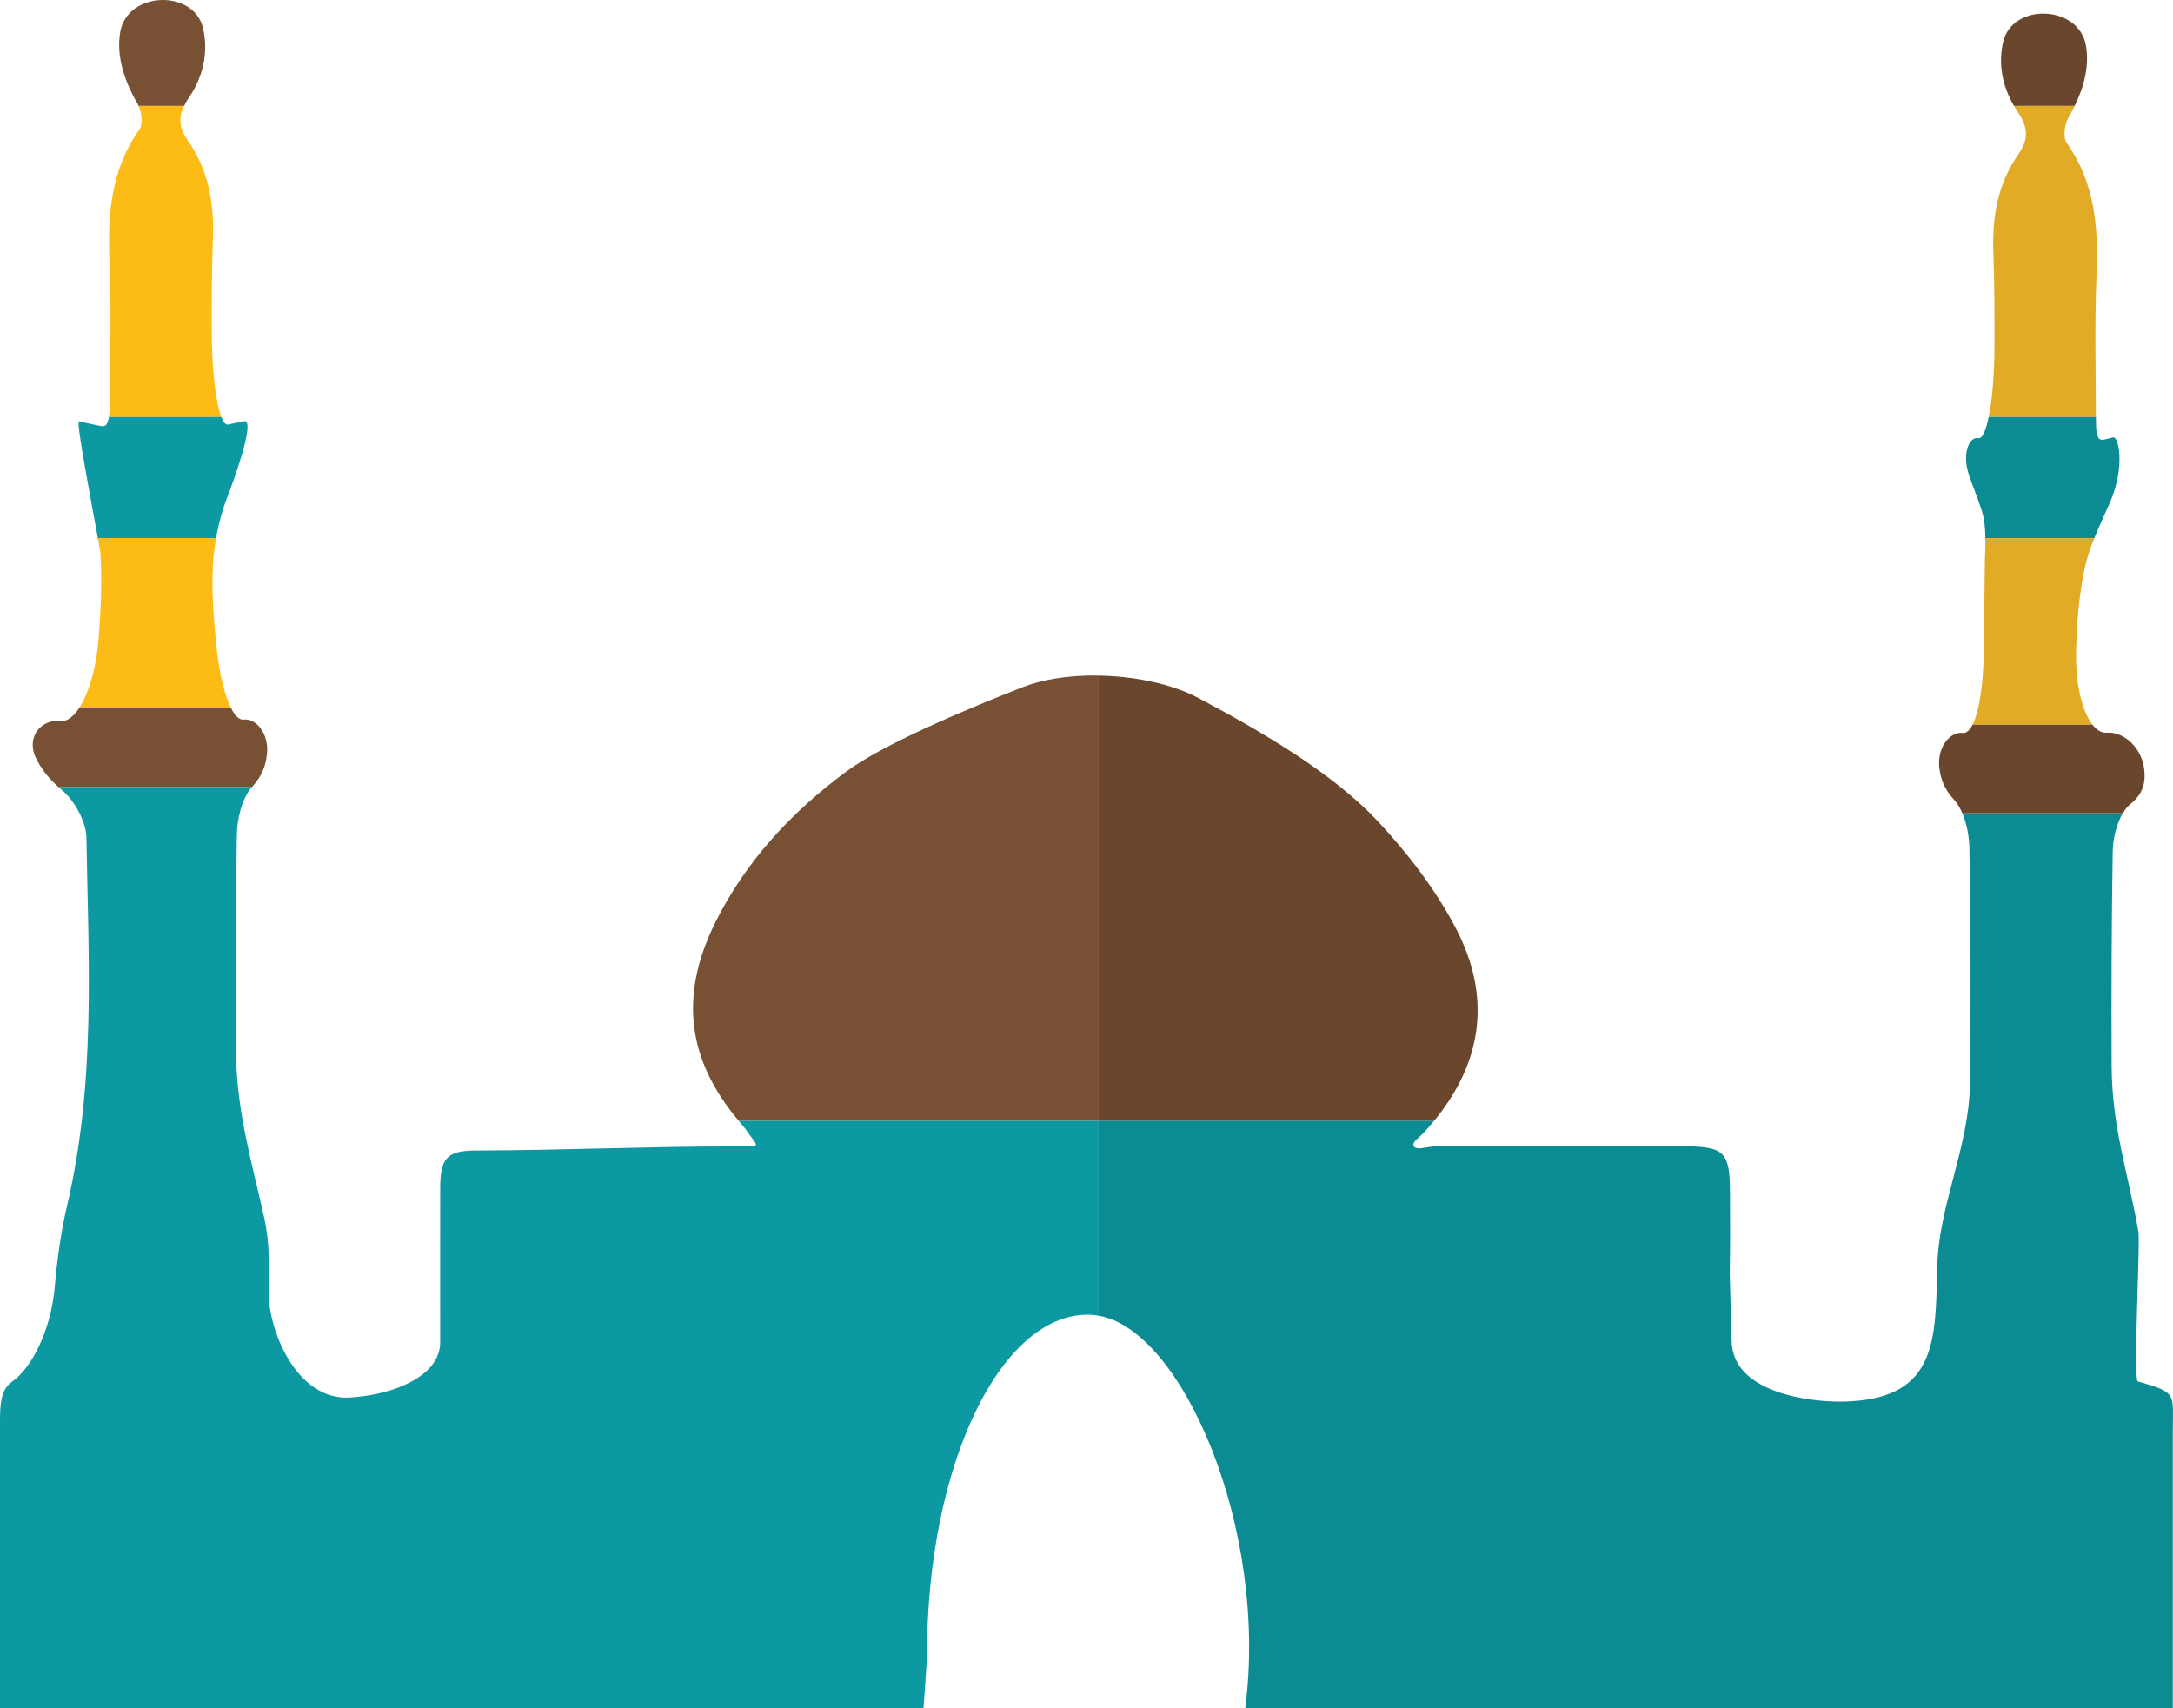 <?xml version="1.0" encoding="iso-8859-1"?>
<!-- Generator: Adobe Illustrator 17.0.0, SVG Export Plug-In . SVG Version: 6.00 Build 0)  -->
<!DOCTYPE svg PUBLIC "-//W3C//DTD SVG 1.1//EN" "http://www.w3.org/Graphics/SVG/1.1/DTD/svg11.dtd">
<svg version="1.1" id="Objects1" xmlns="http://www.w3.org/2000/svg" xmlns:xlink="http://www.w3.org/1999/xlink" x="0px" y="0px"
	 width="149.016px" height="117.143px" viewBox="0 0 149.016 117.143" style="enable-background:new 0 0 149.016 117.143;"
	 xml:space="preserve">
<g>
	<path style="fill:#785033;" d="M75.026,46.324c-1.78,0-3.512,0.258-4.901,0.802c-4.287,1.683-9.641,3.971-12.091,5.784
		c-3.739,2.762-6.916,6.162-9.009,10.405c-2.459,5-1.882,9.377,1.636,13.551h24.678V46.332
		C75.234,46.33,75.131,46.324,75.026,46.324z"/>
	<path style="fill:#69462C;" d="M99.822,63.63c-1.384-2.642-3.256-5.079-5.296-7.271c-3.069-3.289-7.8-6.079-12.327-8.483
		c-1.833-0.975-4.379-1.505-6.86-1.543v30.534h23.003C101.653,72.848,102.312,68.363,99.822,63.63z"/>
	<path style="fill:#785033;" d="M12.946,6.708c1.044-1.524,1.339-3.207,0.979-4.77C13.299-0.76,8.718-0.614,8.243,2.207
		C7.994,3.713,8.402,5.342,9.448,7.141C9.469,7.176,9.48,7.226,9.5,7.265h3.126C12.712,7.086,12.813,6.902,12.946,6.708z"/>
	<path style="fill:#FDBB16;" d="M14.522,22.842c-0.008-2.182,0-4.345,0.077-6.502c0.089-2.456-0.316-4.687-1.716-6.695
		c-0.584-0.843-0.667-1.542-0.258-2.38H9.5c0.224,0.482,0.308,1.262,0.062,1.61c-1.969,2.771-2.185,5.864-2.052,9.111
		c0.136,3.187,0.031,6.391,0.023,9.586c0,0.258-0.014,0.512-0.029,0.765c-0.007,0.09-0.02,0.175-0.032,0.258h7.705
		C14.803,27.637,14.532,25.45,14.522,22.842z"/>
	<path style="fill:#0D99A1;" d="M15.659,33.902c0.129-0.331,1.977-5.21,1.063-5.018c-0.383,0.08-0.729,0.155-1.084,0.229
		c-0.163,0.034-0.319-0.157-0.462-0.519H7.472c-0.054,0.305-0.152,0.545-0.251,0.582c-0.109,0.04-0.174,0.065-0.236,0.056
		c-0.522-0.102-1.044-0.225-1.569-0.343c-0.225-0.051,0.86,5.62,1.296,8.013h8.106C14.992,35.889,15.258,34.914,15.659,33.902z"/>
	<path style="fill:#FDBB16;" d="M14.599,38.781c0.034-0.656,0.114-1.272,0.219-1.879H6.711c0.102,0.557,0.168,0.937,0.175,1.025
		c0.123,1.966,0.028,3.933-0.126,5.897c-0.161,2.02-0.682,3.76-1.344,4.752h10.435c-0.467-0.907-0.845-2.533-1.026-4.42
		C14.651,42.367,14.503,40.579,14.599,38.781z"/>
	<path style="fill:#785033;" d="M17.308,53.935c0.679-0.737,0.93-1.492,1.002-2.261c0.132-1.383-0.754-2.429-1.597-2.328
		c-0.304,0.035-0.598-0.252-0.862-0.77H5.416c-0.403,0.607-0.862,0.936-1.321,0.877c-1.21-0.154-2.324,1.047-1.645,2.499
		c0.334,0.711,0.845,1.387,1.555,2.014h13.279C17.292,53.955,17.299,53.944,17.308,53.935z"/>
	<path style="fill:#0D99A1;" d="M50.661,76.866c0.104,0.125,0.203,0.249,0.313,0.373c0.2,0.227,0.395,0.552,0.617,0.834
		c0.353,0.445,0.353,0.544-0.237,0.544c-0.396,0-0.729,0-1.066,0c-5.896,0-11.787,0.267-17.676,0.279
		c-2,0.006-2.416,0.573-2.425,2.571c-0.009,3.307-0.001,7.296-0.001,10.604c0,0.31-0.064,0.598-0.17,0.871
		c-0.69,1.746-3.412,2.741-6.039,2.894c-3.651,0.215-5.633-4.66-5.555-7.395c0.05-1.659,0.059-3.312-0.303-4.931
		c-0.905-4.065-1.906-7.317-1.943-11.543c-0.036-4.88-0.017-9.773,0.065-14.659c0.015-1.127,0.335-2.552,1.041-3.343H4.004
		c0.088,0.076,0.165,0.156,0.258,0.23c0.778,0.627,1.646,2.118,1.664,3.223c0.149,8.754,0.648,16.888-1.35,25.371
		c-0.385,1.633-0.653,3.547-0.822,5.47c-0.27,3.048-1.622,5.577-2.906,6.475C0.22,95.17,0,95.848,0,97.314c0,3.634,0,7.266,0,10.903
		c0,1.302,0,7.609,0,8.926c1.509,0,15.541,0,30.017,0c16.037,0,32.617,0,33.312,0c0.032-0.367,0.242-3.305,0.242-3.688
		c0-12.872,4.982-23.3,11.019-23.3c0.145,0,0.293,0.013,0.437,0.022c0.104,0.011,0.208,0.033,0.312,0.049v-13.36H50.661z"/>
	<path style="fill:#0B8C92;" d="M146.605,94.731c-0.333-0.098,0.168-9.481,0.039-10.256c-0.713-4.119-1.826-7.152-1.837-11.458
		c-0.02-4.889-0.007-9.777,0.075-14.664c0.015-0.823,0.254-1.856,0.697-2.592h-11.013c0.32,0.743,0.475,1.638,0.489,2.407
		c0.083,5.373,0.114,10.749,0.037,16.129c-0.059,4.412-2.146,8.311-2.246,12.611c-0.111,4.978-0.043,8.836-5.914,9.188
		c-2.246,0.146-7.062-0.376-8.007-3.132c-0.105-0.306-0.176-0.632-0.176-0.996c0-0.116-0.13-4.292-0.13-4.644
		c0.045-3.3,0.016-2.065,0.016-5.369c0-2.79-0.252-3.339-2.973-3.339c-5.727,0-11.459,0-17.18,0c-0.316,0-0.637,0.074-0.998,0.123
		c-0.548,0.084-0.735-0.233-0.373-0.568c0.239-0.224,0.439-0.4,0.64-0.622c0.205-0.227,0.4-0.453,0.589-0.684H75.339v13.36
		c5.743,0.95,11.665,14.687,10.054,26.916c3.001,0,18.536,0,33.534,0c14.236,0,27.987,0,30.075,0c0-1.312,0-6.687,0-7.988
		c0-3.636,0-7.268,0-10.905C149.002,95.521,149.354,95.521,146.605,94.731z"/>
	<path style="fill:#69462C;" d="M143.048,3.14c-0.472-2.82-5.054-2.966-5.679-0.267c-0.33,1.432-0.1,2.97,0.747,4.392h4.154
		C142.996,5.783,143.263,4.417,143.048,3.14z"/>
	<path style="fill:#E1AB25;" d="M143.726,28.502c-0.005-3.194-0.091-6.394,0.044-9.583c0.133-3.246-0.076-6.337-2.04-9.11
		c-0.269-0.377-0.153-1.274,0.113-1.738c0.159-0.273,0.3-0.541,0.428-0.806h-4.154c0.074,0.126,0.146,0.252,0.23,0.376
		c0.759,1.105,0.775,1.913,0.065,2.936c-1.395,2.011-1.804,4.239-1.715,6.696c0.076,2.159,0.082,4.32,0.076,6.502
		c-0.008,1.956-0.16,3.675-0.395,4.819h7.349C143.727,28.565,143.726,28.533,143.726,28.502z"/>
	<path style="fill:#0B8C92;" d="M144.695,34.447c1.049-2.42,0.607-4.548,0.208-4.45c-0.232,0.062-0.461,0.116-0.722,0.17
		c-0.061,0.011-0.106-0.019-0.203-0.062c-0.108-0.046-0.224-0.415-0.235-0.836c-0.008-0.221-0.014-0.447-0.016-0.674h-7.349
		c-0.196,0.958-0.449,1.513-0.722,1.453c-0.592-0.126-1.12,1.024-0.654,2.456c0.231,0.729,0.55,1.408,0.916,2.57
		c0.176,0.561,0.225,1.19,0.231,1.829h7.47C143.957,36.068,144.344,35.258,144.695,34.447z"/>
	<path style="fill:#E1AB25;" d="M142.977,38.896c0.149-0.692,0.384-1.349,0.644-1.993h-7.47c0.007,0.736-0.045,1.487-0.042,2.16
		c0,0.429-0.048,3.066-0.073,5.694c-0.026,2.196-0.311,4.052-0.766,4.942h8.227c-0.695-0.883-1.179-2.756-1.126-5.021
		C142.417,42.734,142.563,40.799,142.977,38.896z"/>
	<path style="fill:#69462C;" d="M147.038,52.724c-0.189-1.486-1.411-2.567-2.574-2.479c-0.345,0.026-0.675-0.174-0.967-0.545h-8.227
		c-0.197,0.386-0.427,0.594-0.682,0.562c-0.84-0.103-1.727,0.938-1.604,2.317c0.078,0.768,0.324,1.517,1.007,2.251
		c0.234,0.253,0.423,0.576,0.576,0.933h11.013c0.151-0.253,0.328-0.472,0.527-0.635C147.018,54.395,147.141,53.586,147.038,52.724z"
		/>
</g>
</svg>
